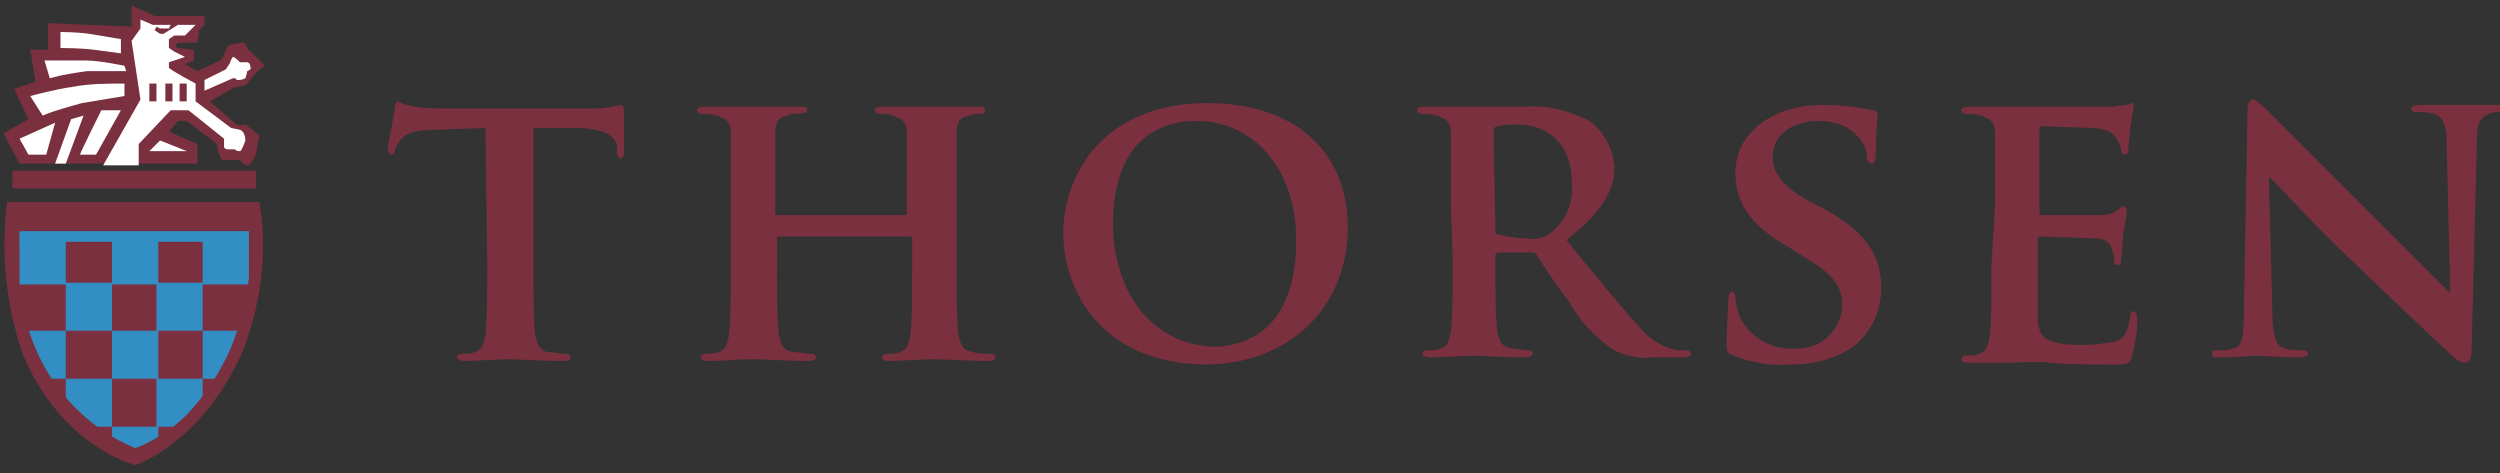<svg version="1.1" id="Layer_1" xmlns="http://www.w3.org/2000/svg" xmlns:xlink="http://www.w3.org/1999/xlink" x="0" y="0" viewBox="0 0 140.6 26.6" xml:space="preserve"><rect x="0" y="0" width="140.6" height="26.6" fill="#333333" stroke="none"/><style type="text/css">.st0{fill:#7a303f}.st1{fill:#fff}.st3{fill:#328ec3}</style><g id="Layer_2_1_"><g id="Layer_1-2"><path class="st0" d="M27.3 7.2l-2.9.1c-1.1 0-1.6.2-1.9.6-.1.2-.3.4-.3.6 0 .1-.1.2-.2.2s-.2-.1-.2-.3.4-2.1.4-2.3.1-.4.2-.4c.3.2.6.2.9.3.6.1 1.3.1 1.9.1h7.9c.4 0 .9 0 1.3-.1l.5-.1c.1 0 .2.1.2.4v2.3c0 .2-.1.3-.2.3s-.2-.1-.2-.4v-.2c0-.5-.5-1.1-2.3-1.1H30v7.6c0 1.7 0 3.2.1 4 .1.5.2.9.7 1 .3 0 .7.1 1 .1.2 0 .3.1.3.2s-.1.2-.4.2c-1.3 0-2.6-.1-3.1-.1s-1.8.1-2.5.1c-.2 0-.4-.1-.4-.2s.1-.2.3-.2c.2 0 .5 0 .7-.1.4-.1.5-.4.6-1 .1-.8.1-2.3.1-4l-.1-7.6zm23.6 4.9s.1 0 .1-.1V7.5c0-.6-.2-.8-.8-1-.2-.1-.5-.1-.7-.1-.2 0-.3-.1-.3-.2s.1-.2.4-.2H55c.3 0 .4 0 .4.2s-.1.2-.3.2c-.2 0-.4 0-.6.1-.5.1-.7.3-.7 1v7.3c0 1.7 0 3.2.1 4 .1.5.2.9.8 1 .3.1.7.1 1 .1.2 0 .3.1.3.2s-.2.2-.4.2c-1.2 0-2.5-.1-3.1-.1s-1.8.1-2.5.1c-.3 0-.4-.1-.4-.2s.1-.2.3-.2c.2 0 .5 0 .7-.1.4-.1.5-.4.6-1 .1-.8.1-2.2.1-3.9v-1.5c0-.1 0-.1-.1-.1h-7.4c-.1 0-.1 0-.1.1v1.4c0 1.7 0 3.1.1 4 .1.5.2.9.8 1 .3 0 .7.1 1 .1.2 0 .3.1.3.2s-.2.2-.4.2c-1.3 0-2.6-.1-3.2-.1s-1.7.1-2.5.1c-.2 0-.4-.1-.4-.2s.1-.2.3-.2c.2 0 .5 0 .7-.1.4-.1.5-.4.6-1 .1-.8.1-2.3.1-4V7.5c0-.6-.2-.8-.8-1-.3-.1-.5-.1-.8-.1-.2 0-.3-.1-.3-.2s.2-.2.4-.2H45c.3 0 .4 0 .4.2s-.4.2-.6.2c-.2 0-.4 0-.5.1-.5.1-.7.3-.7 1V12c0 .1.1.1.1.1h7.2zm8.9 1c0-3.2 2.2-7.3 8.1-7.3 4.9 0 7.9 2.7 7.9 7s-3.1 7.7-8.1 7.7c-5.7-.1-7.9-4.1-7.9-7.4zm13.1.4c0-4.1-2.5-6.7-5.6-6.7-2.2 0-4.7 1.2-4.7 5.8 0 3.8 2.2 6.9 5.9 6.9 1.3-.1 4.4-.7 4.4-6zm8.7-2v-4c0-.6-.2-.8-.8-1-.3-.1-.5-.1-.8-.1-.2 0-.3-.1-.3-.2s.1-.2.4-.2h5.6c1.3-.1 2.5.2 3.7.8.8.6 1.3 1.5 1.4 2.6 0 1.4-.8 2.6-2.7 4.1 1.7 2.1 3.1 3.8 4.2 5 .5.6 1.3 1.1 2.1 1.2h.5c.1 0 .2.1.2.2s-.1.2-.4.2h-1.8c-.7.1-1.5-.1-2.1-.4-1.1-.7-2-1.7-2.6-2.8-.8-1-1.6-2.3-1.8-2.6-.1-.1-.2-.1-.3-.1h-1.8c-.1 0-.2.1-.2.1v.3c0 1.7 0 3.2.1 4 .1.5.2.9.8 1 .3 0 .7.1 1 .1.1 0 .2.1.2.2s-.2.2-.4.2c-1.1 0-2.7-.1-3-.1s-1.6.1-2.4.1c-.2 0-.4-.1-.4-.2s.1-.2.3-.2c.2 0 .5 0 .7-.1.4-.1.5-.4.6-1 .1-.8.1-2.3.1-4l-.1-3.1zm2.5 1.4c0 .2 0 .3.2.3.5.1 1 .2 1.5.2.5.1 1 0 1.4-.3.9-.7 1.3-1.7 1.2-2.8 0-2.6-1.8-3.3-3-3.3-.4 0-.8 0-1.2.1-.1 0-.2.1-.2.3l.1 5.5zM97.5 20c-.3-.1-.4-.2-.4-.6 0-1 .1-2.2.1-2.5s.1-.5.2-.5.2.2.2.3c0 .3.1.7.2 1 .5 1.2 1.8 2 3.1 1.9 1.3.1 2.5-.8 2.7-2.2v-.2c0-.8-.2-1.6-1.9-2.6l-1.1-.7c-2.3-1.3-3-2.6-3-4.2 0-2.3 2.2-3.8 4.9-3.8.9 0 1.9.1 2.8.3.2 0 .3.1.3.2s-.1.8-.1 2.2c0 .4-.1.6-.2.6s-.3-.1-.3-.3c0-.5-.2-.9-.5-1.2-.5-.6-1.3-.9-2.2-.9-1.4 0-2.6.7-2.6 2 0 .8.3 1.5 2 2.5l.8.4c2.6 1.4 3.3 2.8 3.3 4.5 0 1.4-.7 2.8-1.9 3.5-1 .6-2.1.8-3.2.8-1.1.1-2.2-.1-3.2-.5zm14.7-8.5v-4c0-.6-.2-.8-.8-1-.3-.1-.5-.1-.8-.1-.2 0-.3-.1-.3-.2s.2-.2.4-.2h8.1c.3 0 .5-.1.8-.1.1 0 .2-.1.3-.1.1 0 .1.1.1.2-.1.4-.1.8-.2 1.2 0 .2-.1 1-.1 1.2s-.1.3-.2.3-.2-.1-.2-.2c0-.2-.1-.4-.2-.6-.2-.3-.3-.6-1.3-.7-.3 0-2.6-.1-3-.1-.1 0-.1.1-.1.2v4.6c0 .1 0 .2.1.2h3.4c.3 0 .7-.1.9-.3.2-.1.2-.2.3-.2s.2.1.2.2 0 .4-.2 1.4c0 .4-.1 1.1-.1 1.3s0 .4-.2.4-.2-.1-.2-.1c0-.2 0-.5-.1-.7-.1-.4-.3-.7-1.1-.7-.3 0-2.6-.1-3-.1-.1 0-.1.1-.1.2v4.3c0 1.3.6 1.6 2.6 1.6.6 0 1.2-.1 1.8-.2.5-.2.7-.6.8-1.4 0-.2.1-.3.2-.3s.2.2.2.4c0 .7-.1 1.4-.3 2.1-.1.5-.3.5-1 .5-1.5 0-2.6 0-3.6-.1s-1.7 0-2.2 0h-2.4c-.4 0-.4-.1-.4-.2s.1-.2.3-.2c.2 0 .5 0 .7-.1.4-.1.5-.4.6-1 .1-.8.1-2.3.1-4l.2-3.4zm15.6 6.1c0 1.5.3 1.9.7 2 .3.1.7.1 1 .1.2 0 .3.1.3.2s-.2.2-.4.2c-1.3 0-2.2-.1-2.5-.1-.2 0-1.1.1-2.1.1-.3 0-.4 0-.4-.2s.1-.2.3-.2c.3 0 .6 0 .9-.1.5-.1.6-.6.6-2.3l.2-11.1c0-.4.1-.6.3-.6s.5.3.8.6l6 6 4.2 4.2h.1l-.2-8.3c0-1.1-.2-1.5-.7-1.7-.3-.1-.7-.1-1-.1-.2 0-.3-.1-.3-.2s.2-.2.5-.2h4.4c.3 0 .4 0 .4.2s-.1.2-.3.2c-.2 0-.4 0-.6.1-.5.2-.7.5-.7 1.5l-.3 11.9c0 .4-.2.6-.3.6-.3 0-.6-.2-.8-.4-1.2-1.1-3.6-3.4-5.7-5.4s-4.2-4.3-4.5-4.6h-.1l.2 7.6zM.7 11.7h13.6c.4 2.7 0 5.5-1 8-2.2 4.9-5.7 6.1-5.7 6.1s-3.9-1-6-6C.7 17.2.4 14.4.7 11.7zM7.4.3v1.2l-4.7-.2v1.5h-1L2 4.6.8 5l.8 1.7-1.4.8.9 1.7h10V8.1l-1.6-.7.5-.6h.5l1.7 1.3s.1.9.4.9h.9s.2.3.4.3.5-.6.5-.6l.1-.7.1-.4-.8-.6s-.4.1-.5 0l-1.5-1.3 1.4-.8.6-.1s.5-.6.6-.7c.1-.1.3-.3.5-.4l-.8-.8c-.2-.1-.3-.5-.4-.5s-.9.1-.9.2-.4.8-.4.8l-1.3.6-.7-.4.5-.2v-.6l-.9-.1-.1-.1c0-.1 0-.1.1-.2h1.1c0-.2.1-.4.1-.7l.3-.3V.9H8.7L7.4.3"/><path class="st1" d="M7.9 1.1v.5l-.5.7.5 3.3-2.1 3.7h2V8.1l1.8-1.9h1l2 1.6v.5s.1.1.2.1h.4c.1.1.2.1.3.1.1 0 .3-.6.3-.6s0-.5-.3-.6l-.5-.1-2-1.5v-1s-1.5-.8-1.5-.9v-.3l.9-.3-.6-.3-.3-.2v-.5l.3-.2h.6l.6-.6h-1l-.8.5H9l-.3-.2.1-.2.2.1h.5l.1-.2h-1l-.7-.3z"/><path class="st1" d="M9 7.9l-.6.6h2.1zm-5.9-1l-2 .9.5.9h1zm2.6-.7h1.1L5.4 8.7h-.9c0-.1 1.2-2.5 1.2-2.5zm-1 .3l-.7.2-.9 2.5h.6zm-3-1.1l.7 1.1c.7-.3 1.5-.5 2.2-.7L7 5.4v-.7c-1 0-2 0-3 .2-.8.1-2.3.5-2.3.5zm.8-2l.3 1c.7-.2 1.4-.3 2.1-.4h2.2L7 3.7s-1.4-.3-2.2-.3H2.5zm.9-1.6v.9s1.2 0 1.9.1l1.5.2v-.8L5 1.9c-.7-.1-1.6-.1-1.6-.1z"/><path class="st0" d="M.7 9.6h13.7v1H.7zm9.4-4.9h.4v1h-.4zm-.8 0h.4v1h-.4zm-.9 0h.4v1h-.4z"/><defs><path id="SVGID_1_" d="M.8 11.2h13.4c.3 2.7-.1 5.3-.9 7.9-2 5-5.7 6.1-5.7 6.1-2.9-1.2-5.1-3.7-6-6.7-.8-2.3-1-4.8-.8-7.3z"/></defs><clipPath id="SVGID_2_"><use xlink:href="#SVGID_1_" overflow="visible"/></clipPath><g clip-path="url(#SVGID_2_)"><path class="st3" d="M1.1 13H14v.6H1.1z"/><path class="st3" d="M6.3 13.3h2.6V16H6.3z"/><path class="st3" d="M8.8 15.9h2.6v2.7H8.8zm-5.1 0h2.6v2.7H3.7zm5.1 5.4h2.6V24H8.8zm-5.1 0h2.6V24H3.7zm7.7-8H14V16h-2.6zm-10.3 0h2.6V16H1.1zm5.2 5.3h2.6v2.7H6.3zm0 5.4h2.6v2.7H6.3zm5.1-5.4H14v2.7h-2.6zm-10.3 0h2.6v2.7H1.1z"/></g><path d="M.7 11.7h13.6c.4 2.7 0 5.5-1 8-2.2 4.9-5.7 6.1-5.7 6.1s-3.9-1-6-6C.7 17.2.4 14.4.7 11.7z" fill="none" stroke="#7a303f" stroke-width=".68" stroke-miterlimit="10"/><path class="st1" d="M11.5 4.5v.6l1.6-.7c.1 0 .2 0 .2.1.2 0 .3 0 .5-.1 0 0 .1-.3.1-.4.1 0 .1-.1.2-.1 0 0 0-.4-.2-.4h-.4s-.3-.3-.4-.3c-.1.1-.1.2-.2.4l-.2.3-1.2.6z"/></g></g></svg>